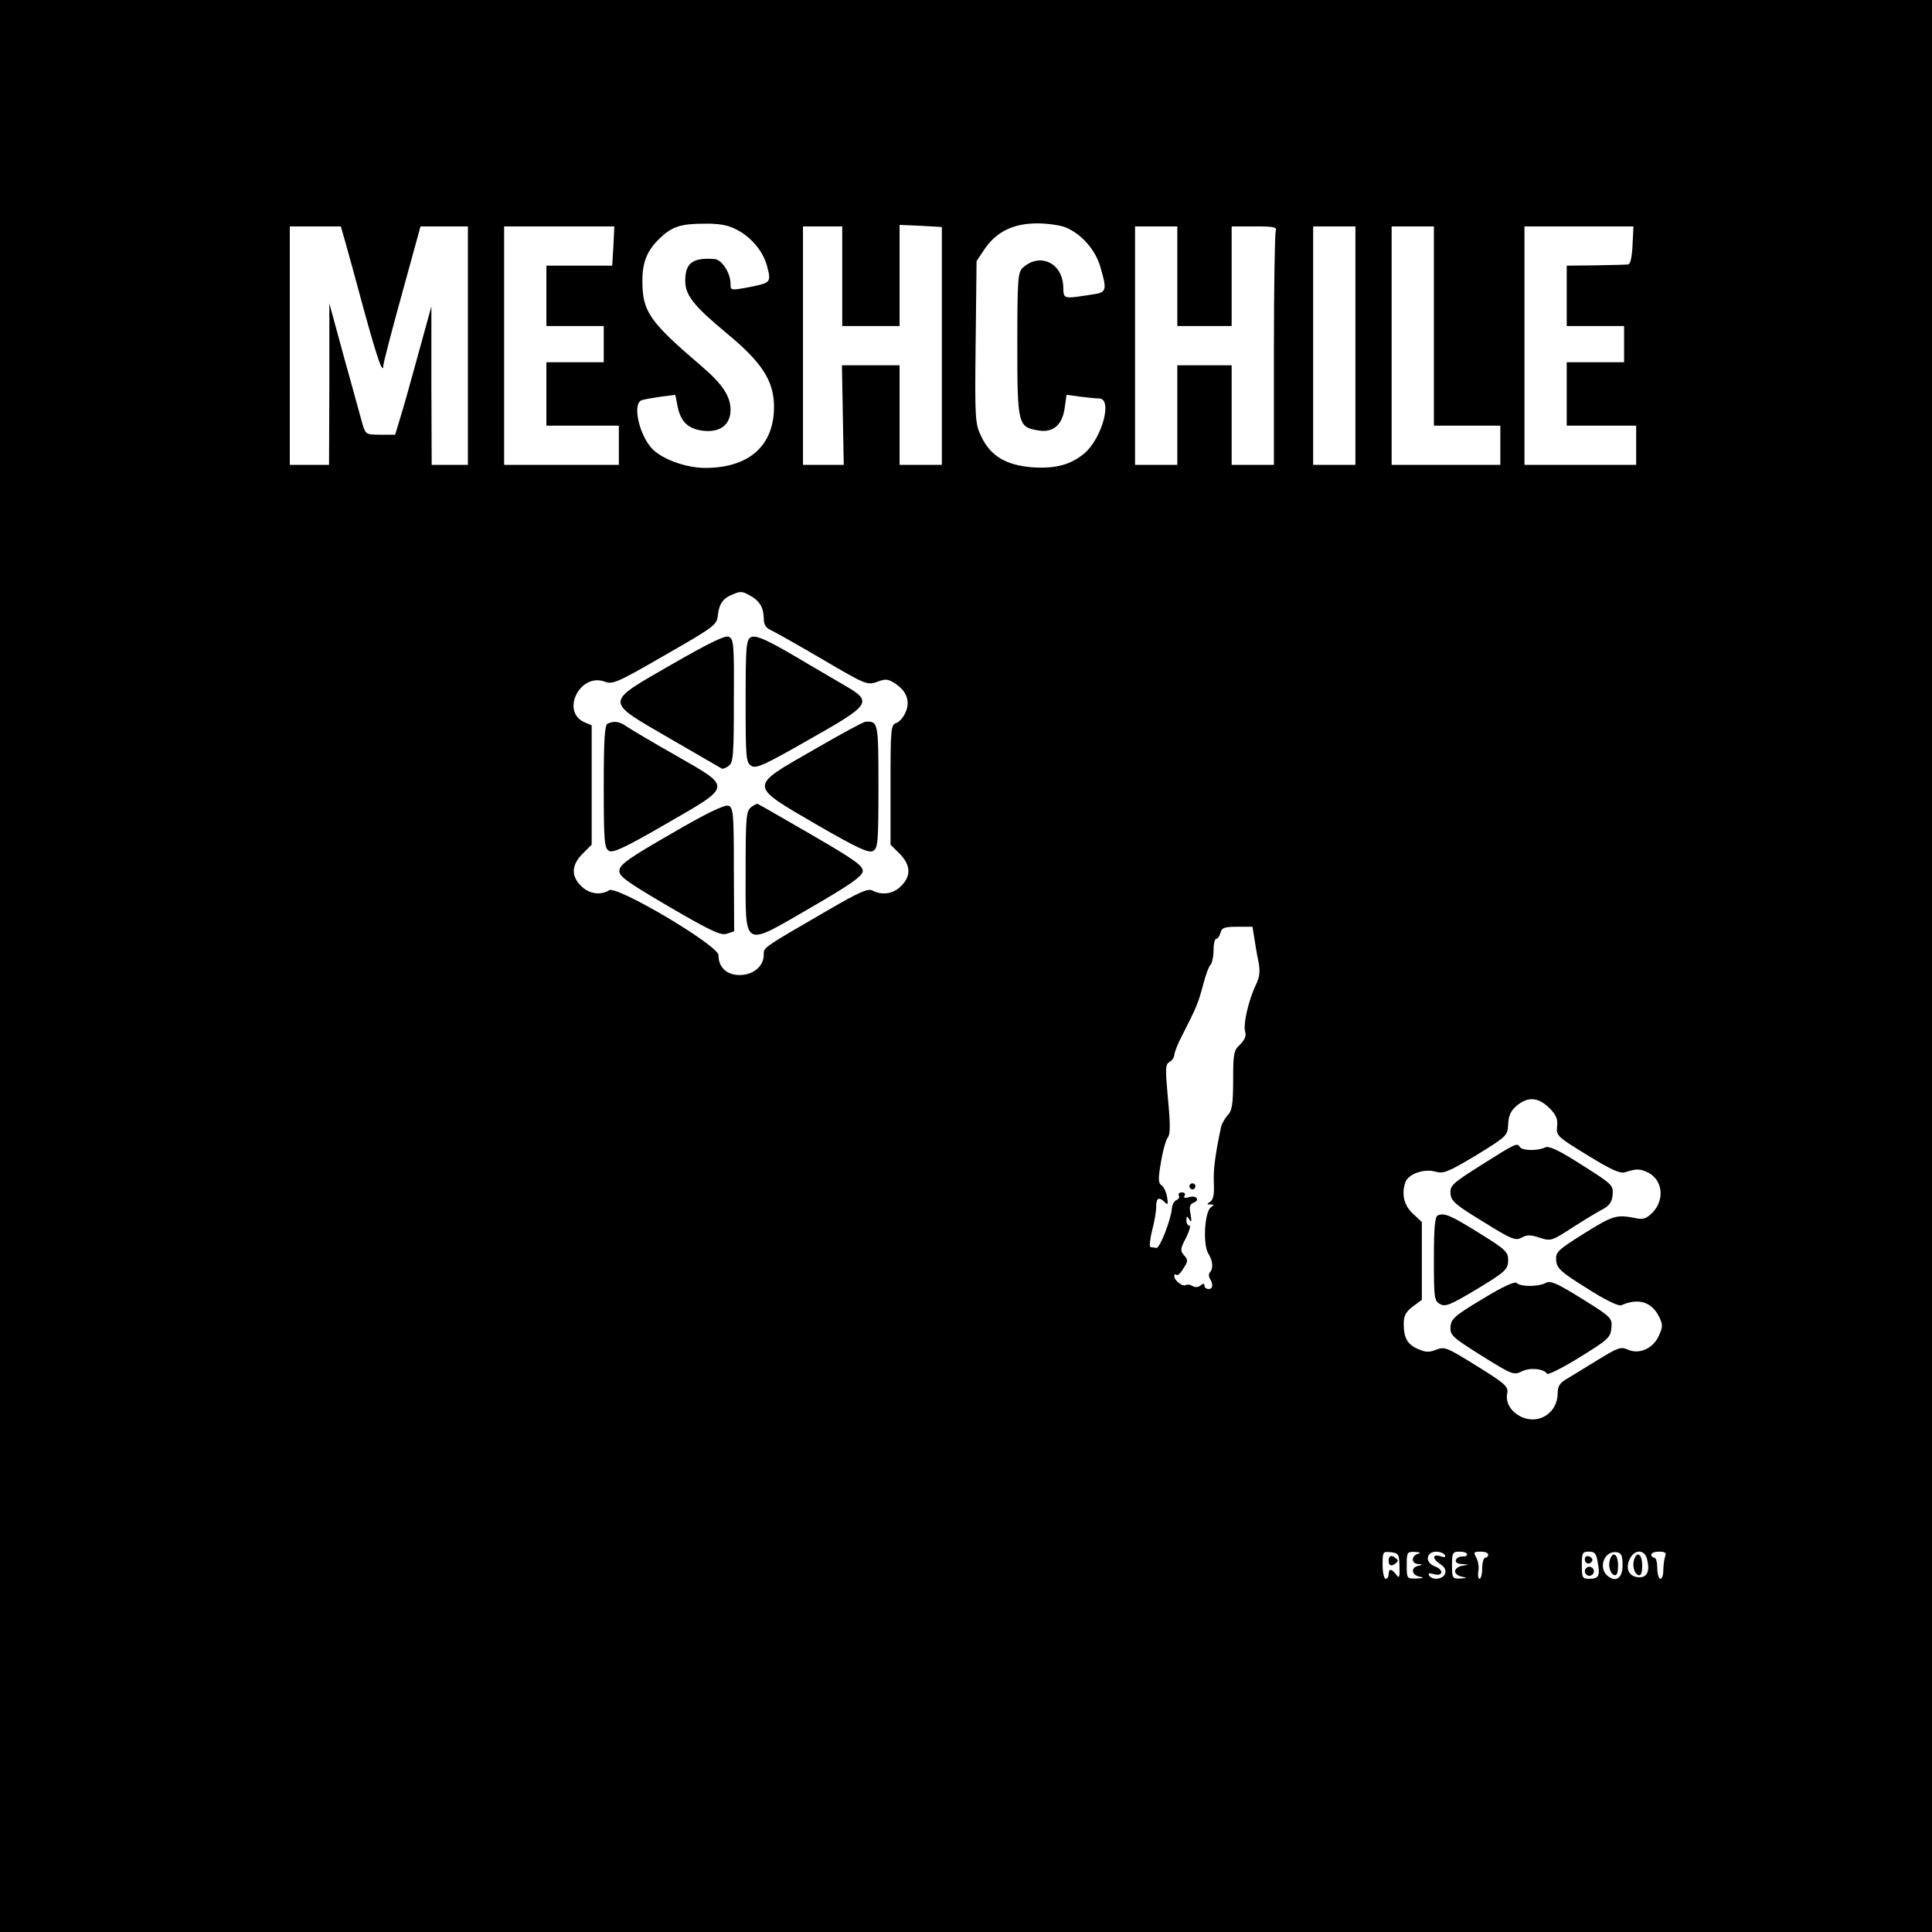 <?xml version="1.0" standalone="no"?>
<!DOCTYPE svg PUBLIC "-//W3C//DTD SVG 20010904//EN"
 "http://www.w3.org/TR/2001/REC-SVG-20010904/DTD/svg10.dtd">
<svg version="1.0" xmlns="http://www.w3.org/2000/svg"
 width="640pt" height="640pt" viewBox="0 0 640 640"
 preserveAspectRatio="xMidYMid meet">

<g transform="translate(0,640) scale(0.1,-0.1)"
fill="#000000" stroke="none">
<path d="M0 3200 l0 -3200 3200 0 3200 0 0 3200 0 3200 -3200 0 -3200 0 0
-3200z m2439 2440 c48 -24 87 -70 101 -118 15 -56 14 -58 -47 -71 -73 -14 -73
-14 -73 9 0 36 -29 80 -53 82 -73 5 -97 -13 -97 -72 0 -48 27 -82 136 -173
118 -97 157 -158 158 -242 1 -131 -82 -205 -228 -205 -65 0 -146 30 -178 66
-42 48 -63 146 -33 158 8 3 37 8 64 12 l48 6 7 -35 c10 -54 35 -78 86 -84 56
-6 90 20 90 70 0 44 -27 85 -95 143 -174 149 -197 181 -197 284 0 63 16 101
59 142 39 37 68 47 146 47 49 1 79 -5 106 -19z m681 -386 l0 -394 -70 0 -70 0
0 165 0 165 -95 0 -96 0 3 -165 3 -165 -67 0 -68 0 0 395 0 395 65 0 65 0 0
-165 0 -165 95 0 95 0 0 168 0 167 70 -3 70 -4 0 -394z m412 392 c51 -22 97
-74 113 -130 22 -74 20 -84 -17 -90 -111 -17 -104 -19 -106 27 -4 77 -78 111
-134 60 -16 -15 -18 -37 -18 -253 0 -267 2 -275 70 -286 49 -8 79 18 87 75 l6
43 45 -6 c25 -3 53 -6 63 -6 46 0 9 -133 -49 -182 -46 -38 -95 -51 -173 -46
-86 7 -137 37 -168 101 -21 44 -22 56 -19 314 l3 268 28 42 c39 56 95 83 173
83 34 0 77 -6 96 -14z m-2388 -48 c8 -29 36 -129 61 -223 46 -167 64 -218 65
-185 0 8 28 115 62 238 l61 222 79 0 78 0 0 -395 0 -395 -60 0 -60 0 -1 263 0
262 -44 -160 c-24 -88 -51 -184 -60 -212 l-16 -53 -49 0 c-48 0 -49 1 -60 38
-6 20 -32 118 -60 217 l-49 180 0 -267 -1 -268 -65 0 -65 0 0 395 0 395 84 0
85 0 15 -52z m888 -13 l-4 -65 -109 0 -109 0 0 -100 0 -100 95 0 95 0 0 -60 0
-60 -95 0 -95 0 0 -105 0 -105 120 0 120 0 0 -65 0 -65 -190 0 -190 0 0 395 0
395 183 0 182 0 -3 -65z m1868 -100 l0 -165 90 0 90 0 0 165 0 165 76 0 c65 0
75 -2 70 -16 -3 -9 -6 -186 -6 -395 l0 -379 -70 0 -70 0 0 165 0 165 -90 0
-90 0 0 -165 0 -165 -70 0 -70 0 0 395 0 395 70 0 70 0 0 -165z m590 -230 l0
-395 -70 0 -70 0 0 395 0 395 70 0 70 0 0 -395z m260 65 l0 -330 110 0 110 0
0 -65 0 -65 -180 0 -180 0 0 395 0 395 70 0 70 0 0 -330z m658 268 c-2 -41 -7
-63 -15 -64 -7 -1 -56 -2 -108 -3 l-95 -1 0 -100 0 -100 95 0 95 0 0 -60 0
-60 -95 0 -95 0 0 -105 0 -105 115 0 115 0 0 -65 0 -65 -185 0 -185 0 0 395 0
395 180 0 181 0 -3 -62z m-2925 -1160 c32 -17 46 -39 47 -74 0 -23 6 -34 25
-42 14 -7 91 -50 171 -97 141 -83 147 -85 179 -74 28 11 37 10 60 -5 38 -25
51 -58 35 -95 -7 -17 -21 -33 -31 -36 -18 -6 -19 -19 -19 -205 l0 -198 30 -30
c37 -37 39 -74 5 -107 -25 -26 -63 -32 -95 -15 -14 8 -44 -5 -147 -65 -221
-128 -213 -123 -213 -148 0 -38 -35 -67 -80 -67 -43 0 -70 26 -70 66 0 32
-336 231 -362 215 -29 -18 -67 -12 -93 14 -34 33 -32 70 5 107 l30 30 0 197 0
198 -25 11 c-78 36 -13 164 68 134 26 -10 41 -4 200 88 164 94 172 100 175
132 4 37 17 56 47 68 28 12 33 12 58 -2z m1672 -1135 c3 -21 9 -57 14 -79 6
-32 4 -50 -9 -77 -24 -50 -43 -132 -35 -156 4 -13 -2 -26 -17 -41 -21 -19 -23
-30 -23 -119 0 -79 -4 -101 -18 -115 -9 -10 -19 -27 -22 -39 -20 -94 -26 -142
-24 -187 2 -36 -2 -54 -12 -61 -12 -7 -12 -9 1 -9 12 0 12 -2 2 -9 -22 -13
-28 -125 -9 -154 15 -24 17 -50 4 -63 -3 -4 -3 -12 0 -18 13 -20 11 -36 -3
-36 -8 0 -14 5 -14 11 0 8 -4 8 -13 1 -8 -7 -18 -7 -27 -2 -8 5 -18 6 -22 3
-11 -6 -38 15 -38 30 0 6 3 7 7 4 3 -4 14 5 23 21 16 24 16 29 2 44 -13 15
-12 22 7 58 11 22 16 40 11 40 -6 0 -10 8 -10 18 0 14 2 15 10 2 7 -11 8 -6 4
17 -5 25 -3 34 10 39 23 9 8 26 -16 18 -14 -4 -18 -2 -14 5 4 6 0 11 -9 11 -9
0 -13 -5 -10 -10 3 -6 0 -12 -7 -15 -8 -3 -15 -15 -16 -28 -3 -38 -40 -132
-51 -131 -6 1 -15 2 -20 3 -4 0 -2 24 5 53 8 29 14 65 14 80 0 30 9 35 29 15
10 -10 11 -6 7 18 -3 17 -11 34 -19 39 -10 7 -11 21 -1 77 6 38 17 75 23 82 8
10 8 45 0 127 -9 100 -9 114 5 122 9 5 16 16 16 23 0 8 12 39 27 67 49 96 52
105 68 164 8 32 19 62 25 68 5 5 10 27 10 48 0 21 4 38 9 38 5 0 11 9 14 20 4
17 14 20 56 20 l50 0 6 -37z m977 -563 c23 -23 29 -37 26 -62 -3 -30 1 -34
101 -95 78 -48 109 -62 125 -56 37 12 49 12 77 -2 47 -25 54 -90 13 -132 -20
-20 -31 -24 -57 -18 -62 12 -73 9 -168 -50 -89 -56 -96 -62 -94 -90 2 -26 14
-38 101 -92 60 -39 105 -60 114 -57 57 25 100 12 125 -36 13 -26 14 -34 1 -63
-18 -43 -65 -65 -103 -48 -24 11 -33 7 -102 -35 -42 -26 -88 -54 -103 -63 -21
-12 -28 -24 -28 -46 0 -64 -60 -104 -117 -80 -37 16 -57 48 -50 81 4 21 -9 32
-101 89 -98 61 -107 65 -134 54 -22 -9 -35 -9 -58 1 -37 15 -50 37 -50 84 0
28 7 40 30 58 l30 22 0 129 0 129 -30 28 c-30 28 -38 66 -24 105 11 27 62 44
98 34 28 -8 42 -2 136 54 102 63 104 65 106 102 1 28 8 45 28 62 37 31 71 29
108 -7z m-496 -1519 c1 -37 -1 -41 -11 -27 -15 20 -25 21 -25 1 0 -8 -4 -15
-10 -15 -5 0 -10 21 -10 46 0 44 1 45 28 42 25 -3 27 -7 28 -47z m62 42 c-10
-2 -18 -11 -18 -19 0 -8 8 -15 18 -15 16 -1 16 -2 0 -6 -26 -6 -22 -31 5 -36
16 -3 13 -5 -10 -6 -33 -1 -33 0 -33 44 0 43 1 45 28 44 16 -1 20 -3 10 -6z
m88 -4 c4 -8 0 -9 -15 -4 -27 8 -27 -9 1 -27 14 -9 19 -20 15 -31 -7 -19 -42
-23 -53 -6 -4 7 0 9 14 5 30 -10 37 12 8 24 -25 9 -34 29 -19 43 10 11 41 8
49 -4z m74 2 c0 -5 -7 -8 -16 -7 -9 0 -19 -5 -21 -11 -3 -8 5 -14 19 -14 l23
-2 -22 -4 c-13 -2 -23 -11 -23 -18 0 -7 10 -16 23 -18 19 -4 18 -4 -5 -6 -27
-1 -28 1 -28 44 0 41 2 45 25 45 14 0 25 -4 25 -9z m70 -1 c0 -5 -4 -10 -10
-10 -5 0 -10 -16 -10 -35 0 -19 -4 -35 -9 -35 -4 0 -6 11 -4 24 3 13 0 33 -6
45 -11 19 -9 21 14 21 14 0 25 -4 25 -10z m363 -27 c8 -44 3 -53 -29 -53 -22
0 -24 4 -24 45 0 41 2 45 24 45 19 0 24 -6 29 -37z m82 -8 c0 -43 -22 -58 -50
-35 -32 27 -10 84 30 78 16 -2 20 -11 20 -43z m81 21 c10 -40 1 -61 -25 -61
-33 0 -48 27 -33 59 15 34 49 35 58 2z m60 8 c-3 -9 -6 -29 -6 -45 0 -16 -4
-29 -10 -29 -5 0 -10 16 -10 35 0 19 -4 35 -10 35 -5 0 -10 5 -10 10 0 6 12
10 26 10 20 0 25 -4 20 -16z"/>
<path d="M2225 4199 c-225 -130 -225 -118 -5 -246 91 -53 168 -97 171 -99 3
-2 14 2 23 9 15 11 17 36 17 217 1 189 0 204 -18 211 -13 4 -68 -23 -188 -92z"/>
<path d="M2487 4289 c-15 -9 -17 -31 -17 -212 0 -187 1 -203 19 -214 16 -10
44 3 191 87 207 117 212 125 117 180 -33 19 -83 49 -111 65 -142 85 -181 103
-199 94z"/>
<path d="M2013 4003 c-10 -3 -13 -55 -13 -208 0 -184 2 -205 18 -214 13 -7 56
13 187 89 222 128 221 120 38 225 -76 43 -150 87 -165 97 -26 18 -42 21 -65
11z"/>
<path d="M2695 3916 c-216 -124 -217 -115 9 -247 135 -78 174 -96 188 -88 16
9 18 27 18 213 0 213 -1 218 -43 215 -7 0 -84 -42 -172 -93z"/>
<path d="M2225 3639 c-136 -78 -171 -102 -173 -121 -3 -20 17 -35 165 -122
139 -81 172 -96 191 -89 l24 8 -1 205 c0 187 -2 205 -18 211 -12 4 -72 -24
-188 -92z"/>
<path d="M2488 3726 c-16 -12 -18 -34 -18 -208 0 -264 -13 -257 215 -125 133
77 171 104 173 121 1 18 -27 38 -170 121 -95 55 -175 101 -178 102 -3 1 -13
-4 -22 -11z"/>
<path d="M3940 2470 c0 -5 5 -10 10 -10 6 0 10 5 10 10 0 6 -4 10 -10 10 -5 0
-10 -4 -10 -10z"/>
<path d="M4909 2542 c-98 -62 -106 -69 -104 -96 2 -25 16 -37 108 -93 93 -58
107 -64 127 -53 18 10 31 10 60 0 37 -12 40 -11 108 33 39 25 85 53 101 61 22
12 31 24 33 48 3 32 -1 35 -102 99 -78 50 -109 64 -122 58 -23 -12 -75 -11
-83 1 -9 15 -12 14 -126 -58z"/>
<path d="M4763 2374 c-10 -4 -13 -43 -13 -144 0 -131 1 -140 21 -150 17 -10
35 -2 122 50 94 57 102 65 103 94 0 29 -7 36 -94 90 -96 60 -117 69 -139 60z"/>
<path d="M4911 2097 c-92 -55 -104 -66 -106 -92 -2 -28 6 -35 103 -96 101 -63
106 -65 133 -52 27 14 74 9 84 -8 3 -4 52 20 108 55 94 58 102 65 105 97 3 33
0 36 -98 97 -82 51 -104 61 -120 52 -24 -13 -83 -13 -96 0 -6 6 -46 -12 -113
-53z"/>
<path d="M4600 1230 c0 -13 5 -18 15 -14 8 4 15 10 15 14 0 4 -7 10 -15 14
-10 4 -15 -1 -15 -14z"/>
<path d="M5250 1235 c0 -16 16 -20 24 -6 3 5 -1 11 -9 15 -9 3 -15 0 -15 -9z"/>
<path d="M5250 1195 c0 -8 7 -15 15 -15 8 0 15 7 15 15 0 8 -7 15 -15 15 -8 0
-15 -7 -15 -15z"/>
<path d="M5334 1236 c-8 -21 -1 -49 14 -54 8 -2 12 8 12 32 0 36 -16 49 -26
22z"/>
<path d="M5414 1236 c-8 -21 -1 -49 14 -54 8 -2 12 8 12 32 0 36 -16 49 -26
22z"/>
</g>
</svg>
